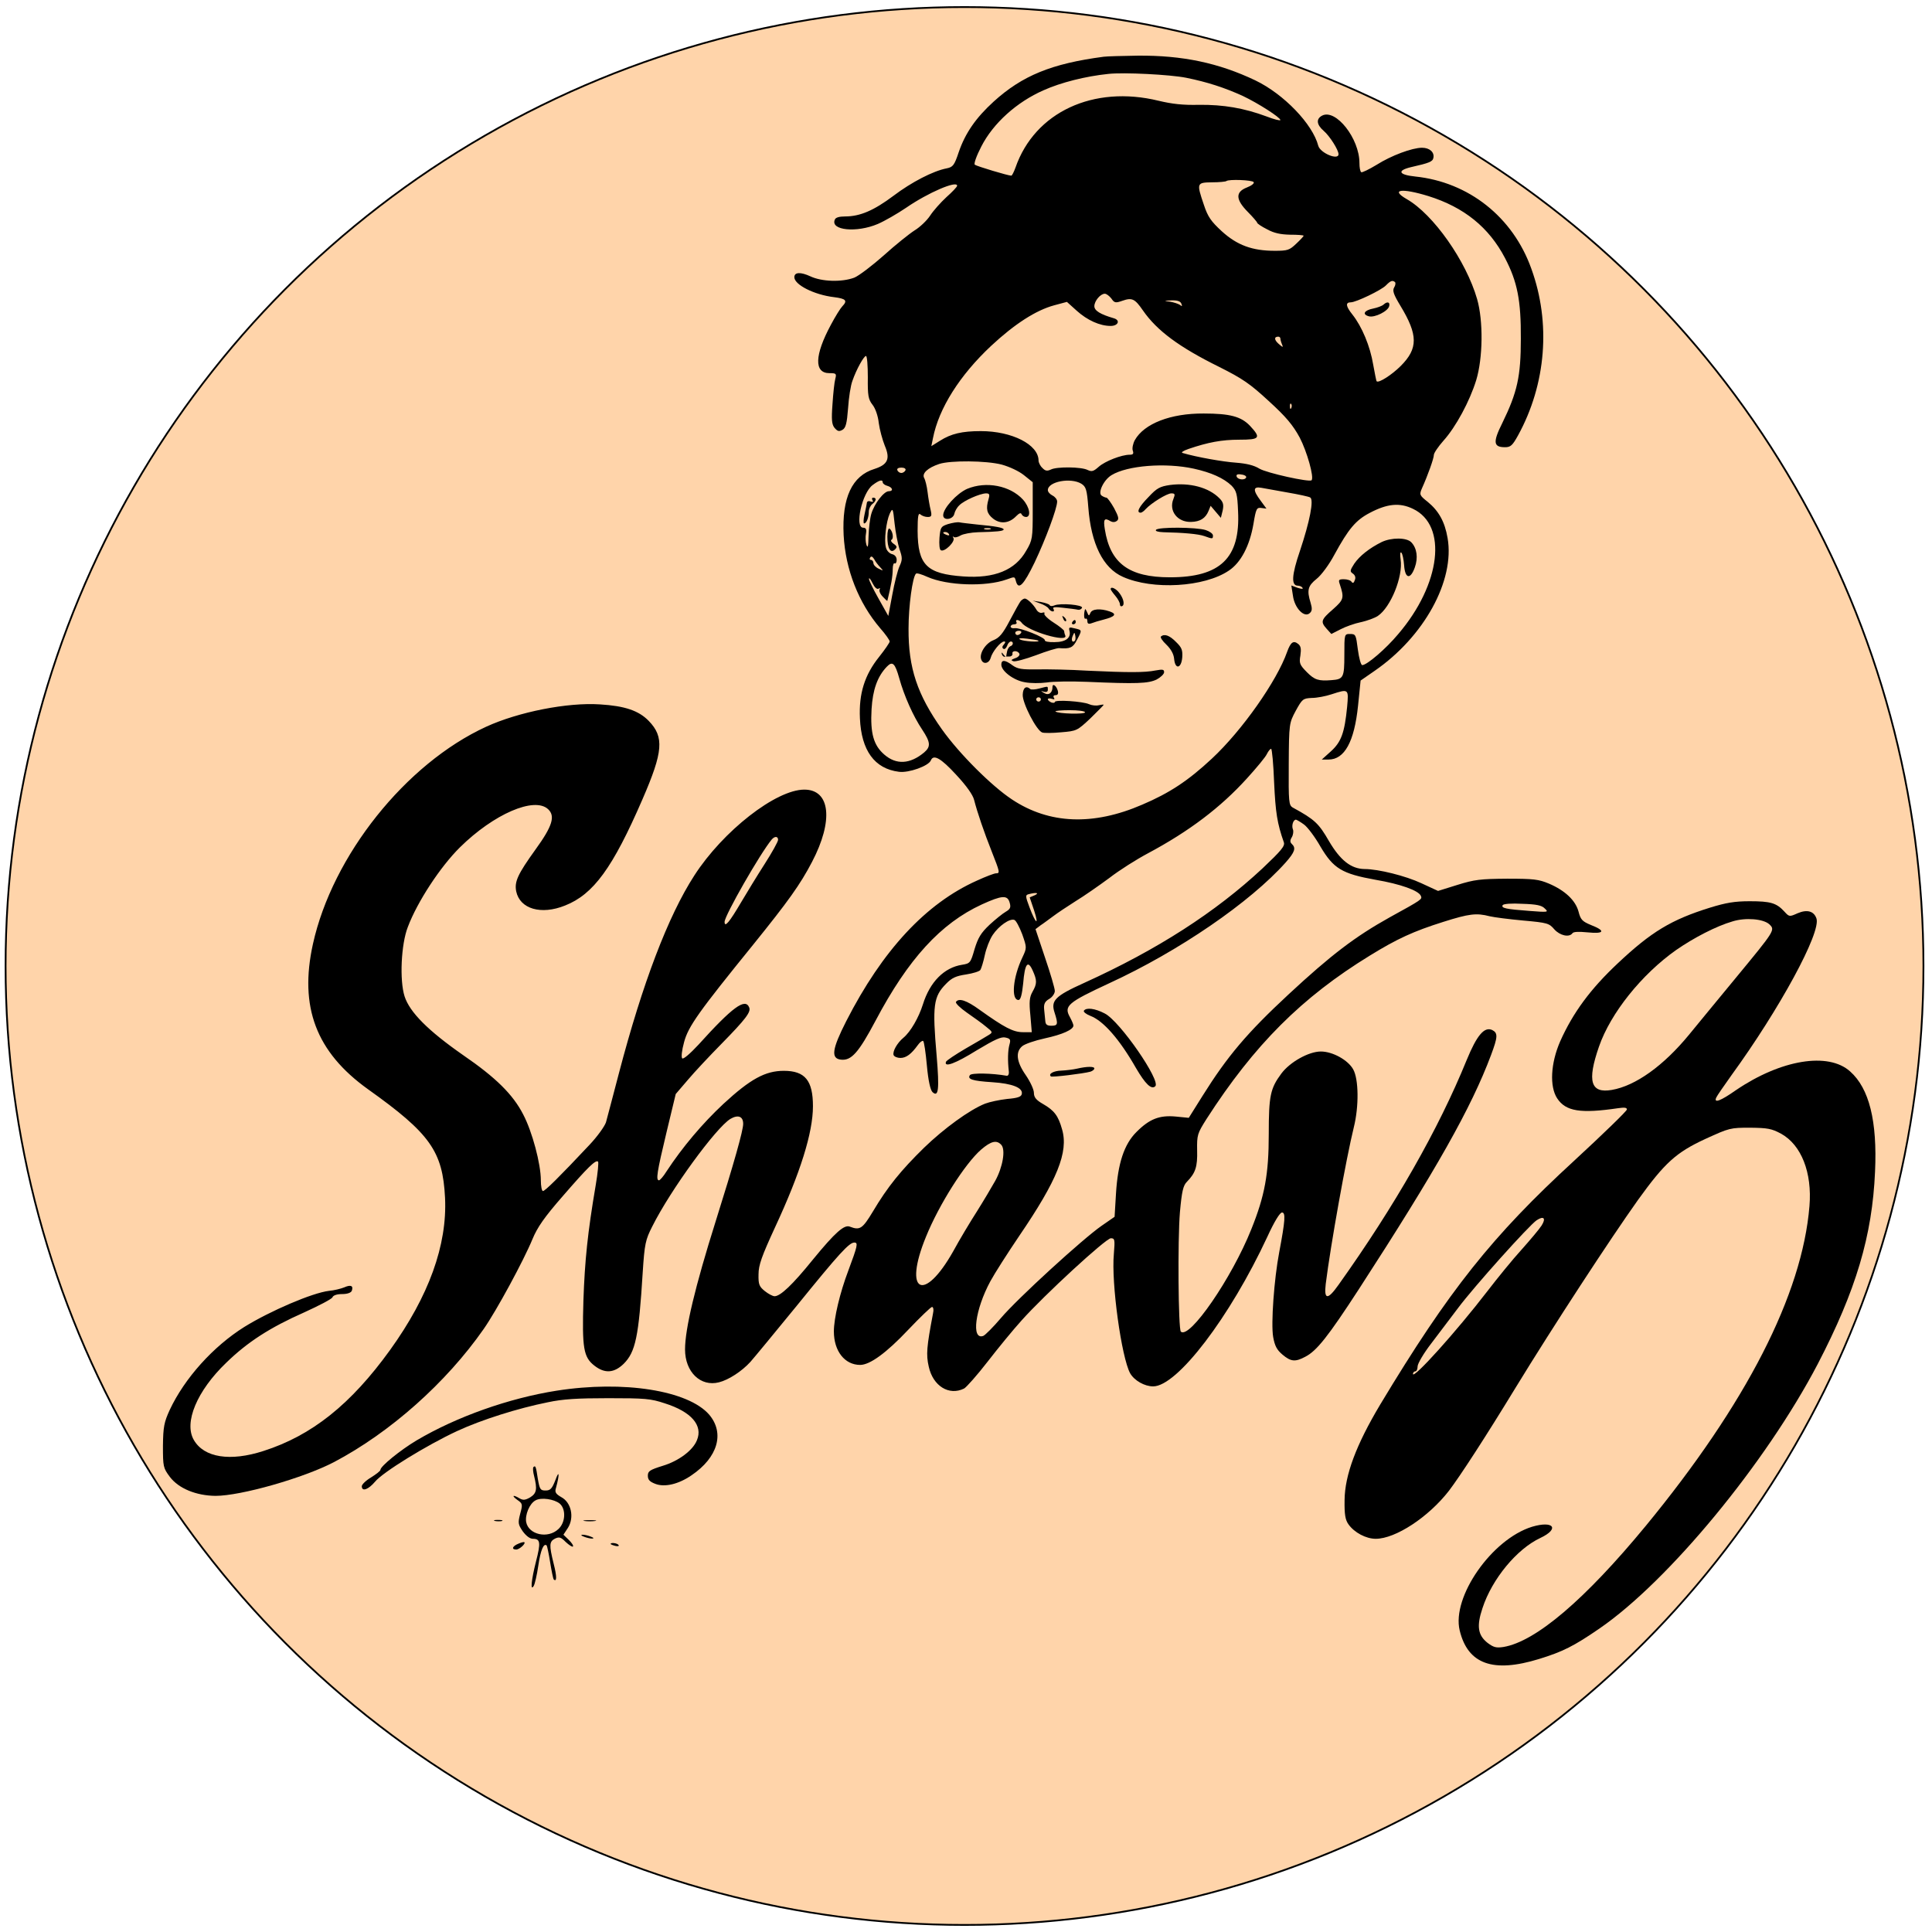 <?xml version="1.0"?>
<svg width="1080" height="1080" xmlns="http://www.w3.org/2000/svg" xmlns:svg="http://www.w3.org/2000/svg" preserveAspectRatio="xMidYMid meet" version="1.0">
 <g class="layer">
  <title>Layer 1</title>
  <circle cx="539.17" cy="540" fill="#ffd4aa" id="svg_33" r="536.05" stroke="#000000" transform="matrix(1 0 0 1 0 0)"/>
  <g fill="#000000" id="svg_1" transform="matrix(0.13 0 0 -0.12 -43.881 -183.347)">
   <path d="m5083.3,-1792.19c-224,-32 -350,-88 -473,-209c-77,-76 -122,-147 -150,-235c-19,-62 -25,-70 -52,-76c-58,-12 -151,-64 -229,-128c-84,-68 -143,-96 -208,-96c-25,0 -41,-5 -44,-15c-20,-50 94,-62 185,-20c30,14 84,48 121,75c95,71 220,129 220,103c0,-5 -21,-29 -46,-53c-25,-25 -57,-64 -70,-86c-14,-23 -44,-54 -67,-69c-23,-16 -83,-68 -132,-116c-50,-48 -107,-95 -127,-104c-54,-22 -140,-19 -189,6c-42,21 -69,20 -69,-4c0,-35 85,-82 171,-93c51,-7 59,-16 35,-43c-8,-9 -30,-47 -49,-86c-70,-141 -73,-225 -6,-225c29,0 31,-2 25,-27c-4,-16 -9,-68 -12,-118c-5,-72 -3,-94 9,-110c13,-16 19,-18 34,-9c14,9 19,29 24,100c3,49 11,107 19,129c17,53 49,115 58,115c5,0 8,-45 8,-99c-1,-85 2,-103 20,-128c12,-16 24,-52 27,-85c4,-32 16,-79 26,-106c24,-61 13,-88 -44,-108c-97,-32 -141,-134 -133,-309c8,-160 64,-315 157,-433c23,-28 41,-56 41,-62c0,-5 -20,-37 -45,-71c-63,-85 -88,-172 -83,-287c6,-150 63,-235 168,-249c42,-6 127,27 137,53c11,30 43,11 109,-67c44,-51 72,-94 77,-117c14,-59 43,-151 76,-241c35,-96 36,-101 18,-101c-7,0 -44,-15 -82,-34c-219,-106 -406,-324 -562,-655c-61,-130 -67,-174 -22,-179c44,-5 75,32 148,181c141,289 281,454 457,542c87,43 111,45 120,8c6,-22 2,-30 -17,-42c-13,-8 -45,-36 -70,-61c-37,-38 -49,-60 -64,-113c-17,-64 -19,-67 -54,-73c-77,-13 -138,-80 -168,-184c-18,-62 -53,-128 -84,-156c-27,-24 -48,-65 -42,-81c3,-7 16,-13 29,-13c25,0 47,18 75,60c9,14 20,22 23,19c4,-3 11,-55 16,-115c6,-71 15,-113 24,-123c26,-26 30,12 18,168c-19,236 -14,277 41,337c25,28 43,36 86,43c29,5 57,14 61,21c4,7 13,38 19,69c6,31 21,73 34,94c26,42 73,78 93,70c7,-2 22,-33 34,-67c20,-62 20,-63 1,-107c-41,-92 -50,-199 -17,-199c9,0 15,25 20,77c7,93 20,111 41,60c19,-46 19,-61 -1,-99c-13,-25 -15,-47 -9,-110l6,-78l-38,0c-42,0 -80,22 -186,104c-57,45 -90,56 -102,37c-3,-6 18,-28 47,-50c29,-22 67,-51 83,-66c28,-24 29,-26 11,-38c-10,-7 -54,-35 -99,-63c-44,-28 -83,-56 -85,-62c-9,-28 41,-8 133,54c77,50 105,64 123,59c21,-5 23,-10 17,-33c-7,-27 -8,-73 -3,-122c2,-15 -2,-24 -9,-23c-62,12 -151,14 -158,3c-12,-19 10,-27 96,-33c86,-6 133,-26 127,-55c-2,-13 -18,-19 -63,-23c-33,-4 -76,-14 -95,-22c-67,-29 -176,-115 -262,-205c-99,-105 -157,-182 -220,-297c-45,-81 -56,-89 -99,-71c-24,11 -63,-26 -159,-153c-88,-118 -140,-171 -165,-171c-8,0 -27,11 -42,24c-24,21 -28,31 -27,78c0,43 14,85 71,219c109,254 163,441 163,564c0,120 -34,165 -125,165c-80,0 -144,-38 -260,-154c-90,-91 -176,-201 -245,-315c-13,-23 -28,-41 -32,-41c-14,0 -9,37 32,222l40,180l53,67c28,36 93,111 143,166c105,116 128,149 120,170c-17,46 -72,2 -218,-173c-36,-42 -65,-69 -70,-64c-5,5 -2,37 8,76c18,73 63,141 298,455c149,200 201,278 252,384c93,192 79,337 -33,337c-122,0 -350,-193 -473,-400c-113,-189 -223,-503 -324,-920c-26,-107 -51,-211 -56,-230c-6,-19 -37,-66 -71,-105c-130,-150 -191,-215 -200,-215c-5,0 -9,23 -9,50c0,76 -37,227 -76,307c-44,93 -118,172 -258,276c-151,114 -230,200 -252,274c-22,75 -15,243 14,323c41,118 140,281 224,371c146,156 320,237 379,178c32,-32 19,-79 -54,-188c-77,-116 -91,-150 -83,-195c16,-82 107,-111 210,-66c122,52 205,175 333,495c89,222 94,290 27,365c-43,48 -103,70 -210,77c-139,10 -350,-35 -489,-104c-346,-172 -661,-600 -745,-1012c-60,-294 14,-504 237,-677c267,-206 321,-289 331,-505c10,-221 -70,-459 -236,-709c-169,-254 -337,-399 -545,-471c-143,-50 -255,-31 -299,51c-44,81 13,229 139,360c92,97 188,164 336,235c63,31 118,62 121,70c3,9 19,15 41,15c23,0 38,6 42,15c8,24 -4,30 -33,16c-14,-6 -43,-14 -65,-16c-71,-9 -252,-93 -364,-168c-134,-91 -257,-239 -321,-387c-24,-57 -28,-78 -29,-167c0,-97 1,-103 30,-145c38,-54 113,-87 196,-88c109,0 378,83 509,157c242,138 483,370 644,620c55,85 172,319 210,419c21,55 51,102 130,200c108,135 142,171 152,161c3,-3 -1,-52 -10,-109c-35,-223 -47,-351 -53,-538c-6,-222 0,-264 48,-304c44,-37 84,-34 125,9c51,55 65,126 82,426c8,134 12,152 41,214c79,171 274,460 336,501c33,21 55,12 55,-23c0,-31 -39,-181 -118,-453c-89,-306 -132,-502 -132,-598c0,-105 67,-175 146,-153c41,11 98,51 135,95c14,17 104,135 199,261c184,246 226,295 248,295c17,0 14,-15 -26,-131c-36,-103 -62,-221 -62,-283c0,-92 47,-156 113,-156c42,0 113,56 207,164c51,58 97,106 102,106c6,0 8,-14 4,-32c-27,-154 -30,-190 -18,-246c18,-90 87,-137 152,-102c10,6 56,62 101,125c45,63 110,149 146,192c98,119 363,383 384,383c17,0 18,-6 13,-72c-12,-136 33,-484 70,-557c18,-34 62,-61 99,-61c103,0 330,322 491,697c30,71 54,113 63,113c16,0 14,-36 -12,-185c-22,-125 -36,-333 -26,-395c7,-42 16,-60 40,-82c36,-33 55,-35 98,-10c49,27 98,94 230,314c334,558 484,846 569,1092c29,84 30,102 5,116c-34,17 -66,-24 -110,-140c-121,-322 -308,-678 -551,-1047c-47,-72 -63,-70 -55,4c21,182 88,586 121,731c22,96 21,223 -3,269c-22,43 -88,83 -139,83c-52,0 -133,-49 -170,-103c-47,-69 -54,-102 -54,-282c0,-186 -17,-287 -75,-443c-84,-228 -266,-514 -303,-477c-11,11 -14,426 -4,556c8,97 14,125 30,142c37,41 46,70 44,147c-1,71 1,78 40,145c206,347 411,568 703,762c117,78 187,113 316,157c111,38 142,42 199,26c19,-5 85,-14 145,-20c104,-10 111,-13 133,-41c24,-29 64,-39 78,-18c4,7 27,8 65,4c72,-8 79,7 15,34c-38,17 -45,25 -54,63c-13,52 -58,98 -127,130c-44,20 -65,23 -180,23c-115,-1 -140,-4 -214,-29l-83,-28l-72,36c-67,34 -185,66 -244,66c-58,1 -104,40 -153,130c-44,83 -62,101 -155,156c-18,11 -19,25 -18,203c1,189 2,191 30,248c28,55 31,58 69,60c22,0 60,8 85,17c74,26 74,26 67,-59c-11,-120 -25,-163 -70,-207l-39,-38l29,0c69,0 111,83 127,251l11,117l60,45c213,159 346,421 314,619c-12,76 -38,126 -85,168c-36,31 -37,34 -25,64c25,60 51,139 51,155c0,9 19,39 41,66c54,65 113,184 141,282c29,103 31,276 4,378c-47,177 -188,395 -303,466c-72,45 -21,52 93,14c154,-52 261,-146 330,-289c53,-110 69,-197 68,-376c0,-175 -15,-249 -80,-393c-41,-89 -38,-112 12,-112c24,0 32,8 56,55c121,239 142,524 57,777c-79,240 -269,403 -499,429c-72,8 -80,28 -17,44c77,19 92,25 95,43c5,26 -16,47 -49,47c-42,0 -132,-36 -196,-80c-32,-21 -61,-36 -65,-34c-5,3 -8,22 -8,43c0,114 -101,253 -160,221c-27,-15 -25,-42 6,-71c26,-24 64,-89 64,-109c0,-30 -78,5 -87,39c-24,101 -148,241 -271,305c-157,81 -313,117 -506,115c-66,-1 -132,-3 -146,-5zm355,-98c91,-20 165,-46 244,-85c66,-34 161,-100 161,-112c0,-4 -27,3 -60,17c-97,39 -185,55 -289,54c-70,-2 -117,4 -175,19c-280,74 -532,-53 -615,-311c-7,-21 -15,-38 -18,-38c-14,0 -149,44 -157,51c-5,4 7,41 28,85c51,108 152,207 268,262c74,36 180,65 278,76c67,8 266,-3 335,-18zm290,-486c4,-6 -10,-17 -29,-25c-50,-21 -49,-56 4,-114c22,-24 40,-47 40,-50c0,-4 19,-18 43,-31c30,-18 58,-24 99,-25c32,0 58,-2 58,-5c0,-2 -14,-19 -32,-37c-29,-30 -37,-33 -92,-33c-97,0 -162,26 -228,91c-46,46 -60,67 -77,123c-32,102 -31,104 35,105c31,0 59,3 62,6c10,9 111,5 117,-5zm608,-466c3,-4 2,-15 -4,-25c-8,-15 -2,-33 27,-85c76,-136 77,-199 1,-281c-38,-41 -94,-80 -103,-71c-2,2 -8,37 -15,78c-13,85 -48,177 -90,234c-28,38 -30,56 -6,56c22,0 132,57 151,79c20,22 28,25 39,15zm-1220,-76c13,-21 18,-22 47,-11c42,16 54,10 89,-45c60,-94 156,-171 328,-263c101,-55 132,-78 213,-159c74,-73 104,-112 133,-170c31,-64 63,-186 51,-199c-10,-10 -193,34 -224,54c-24,16 -55,24 -101,28c-55,4 -170,26 -229,45c-9,2 1,10 25,19c84,31 143,43 218,43c89,0 95,8 46,65c-38,43 -86,57 -199,57c-142,1 -256,-47 -296,-124c-8,-16 -12,-38 -9,-48c5,-15 2,-20 -13,-20c-35,0 -106,-30 -133,-56c-23,-22 -30,-24 -48,-15c-27,15 -133,16 -158,2c-16,-8 -24,-7 -37,8c-9,9 -16,25 -16,34c0,74 -114,137 -248,137c-81,0 -128,-12 -176,-45l-37,-25l7,37c25,139 115,293 250,430c102,103 193,166 271,189l55,16l42,-41c46,-45 100,-71 146,-71c33,0 43,27 13,36c-57,18 -83,35 -83,56c0,24 26,58 45,58c7,0 19,-10 28,-22zm301,-24c5,-13 3,-14 -6,-6c-7,5 -26,12 -43,15c-28,4 -28,4 6,6c26,1 39,-4 43,-15zm426,-163c0,-5 3,-17 7,-27c6,-15 4,-15 -14,2c-20,19 -21,34 -2,34c5,0 9,-4 9,-9zm47,-323c-3,-8 -6,-5 -6,6c-1,11 2,17 5,13c3,-3 4,-12 1,-19zm-1245,-264c33,-10 73,-30 95,-49l38,-33l0,-133c0,-127 -1,-137 -28,-186c-47,-91 -137,-130 -270,-120c-158,12 -196,53 -197,212c0,69 3,86 12,77c7,-7 21,-12 31,-12c17,0 19,5 13,33c-4,17 -10,55 -13,82c-3,28 -10,58 -15,67c-10,21 15,47 65,65c48,17 201,16 269,-3zm826,-19c75,-18 128,-44 162,-79c21,-24 25,-38 28,-120c10,-217 -76,-307 -293,-307c-176,0 -257,65 -280,224c-7,47 -2,55 25,37c9,-5 19,-5 27,2c10,8 7,20 -12,59c-14,27 -29,49 -33,49c-4,0 -13,4 -20,9c-19,12 8,74 42,96c68,45 232,59 354,30zm-1240,-7c-3,-7 -11,-13 -18,-13c-7,0 -15,6 -17,13c-3,7 4,12 17,12c13,0 20,-5 18,-12zm1465,-33c-4,-15 -36,-12 -41,3c-3,9 3,13 19,10c13,-1 23,-7 22,-13zm-1563,-24c0,-5 9,-13 20,-16c23,-7 27,-25 6,-25c-21,0 -62,-58 -75,-105c-6,-22 -11,-69 -12,-105c-1,-46 -3,-58 -9,-40c-4,14 -5,37 -2,53c3,20 0,27 -12,27c-38,0 -5,163 41,199c28,23 43,27 43,12zm854,-6c20,-14 24,-26 30,-110c12,-170 63,-283 149,-324c128,-62 350,-48 455,29c52,37 90,116 106,217c11,72 14,78 34,75l22,-3l-25,37c-34,49 -33,67 3,60c15,-3 66,-13 113,-22c48,-9 91,-19 97,-23c17,-10 -2,-113 -44,-249c-36,-114 -38,-162 -9,-162c7,0 17,-4 20,-10c4,-6 -3,-6 -21,0l-27,11l7,-48c7,-58 49,-104 72,-81c11,10 11,22 4,48c-17,59 -12,79 26,112c20,17 54,67 76,112c61,121 92,161 152,195c75,43 129,49 186,19c150,-77 120,-351 -63,-583c-53,-69 -135,-145 -155,-145c-6,0 -14,33 -19,73c-8,68 -9,72 -33,72c-25,0 -25,0 -25,-98c0,-105 -4,-113 -55,-117c-56,-5 -73,1 -106,37c-31,34 -34,42 -28,78c4,31 2,44 -10,54c-20,17 -32,8 -47,-37c-44,-136 -194,-367 -324,-498c-102,-103 -182,-160 -299,-214c-211,-99 -400,-91 -560,24c-87,62 -226,212 -301,326c-106,162 -145,286 -144,470c0,105 17,241 32,256c3,4 25,-3 49,-15c86,-41 251,-47 341,-12c36,14 34,14 40,-9c11,-42 33,-17 80,88c47,107 97,252 97,284c0,10 -9,22 -20,28c-11,6 -20,17 -20,25c0,40 98,60 144,30zm-782,-305c13,-39 13,-50 0,-80c-8,-19 -22,-79 -31,-133l-17,-98l-42,81c-23,44 -42,86 -41,92c0,7 7,-2 15,-20c9,-20 19,-30 26,-26c6,4 8,3 5,-3c-4,-6 2,-22 13,-34c11,-13 20,-22 20,-19c16,70 23,115 23,147c0,18 4,30 8,27c5,-3 9,5 9,16c0,14 -8,24 -20,27c-11,3 -23,16 -26,30c-9,33 1,122 16,158c13,29 14,28 21,-45c4,-41 14,-95 21,-120zm-83,-84c15,-18 15,-18 -6,-7c-13,6 -23,18 -23,26c0,8 -5,15 -11,15c-5,0 -7,5 -3,11c4,8 10,5 17,-7c5,-11 17,-28 26,-38zm82,-517c21,-82 60,-177 99,-240c36,-59 37,-79 8,-106c-61,-55 -120,-58 -171,-10c-46,43 -61,98 -55,212c5,90 25,152 66,198c24,27 35,16 53,-54zm1612,-486c6,-139 13,-190 42,-279c5,-17 -12,-39 -92,-121c-202,-204 -451,-378 -766,-533c-127,-62 -145,-83 -128,-139c16,-54 14,-61 -14,-61c-19,0 -25,6 -26,23c-1,12 -3,36 -5,54c-2,24 3,36 22,48c13,8 24,25 24,37c0,12 -19,82 -42,155l-41,133l22,18c13,9 37,29 55,43c17,14 60,45 95,69c35,23 100,72 145,108c44,37 119,88 166,115c178,103 313,214 426,349c42,50 81,101 86,114c6,13 14,24 18,24c4,0 10,-71 13,-157zm129,-196c15,-12 47,-58 70,-102c56,-103 93,-127 237,-155c108,-20 185,-50 195,-75c6,-16 7,-16 -134,-100c-149,-90 -252,-175 -435,-359c-179,-180 -263,-288 -370,-473l-59,-102l-56,6c-70,7 -113,-11 -169,-72c-53,-57 -80,-146 -88,-287l-6,-108l-56,-42c-80,-60 -362,-339 -433,-430c-33,-42 -68,-80 -76,-83c-52,-20 -35,123 31,255c18,36 74,131 124,211c163,259 213,391 184,497c-16,62 -33,87 -81,117c-31,19 -40,32 -40,53c0,15 -16,52 -35,82c-40,62 -45,108 -15,135c11,10 54,26 96,36c77,18 124,41 124,60c0,5 -7,23 -15,39c-27,52 -10,68 169,158c299,149 606,377 759,563c39,48 45,67 26,86c-8,8 -8,17 0,31c6,11 8,28 5,36c-7,18 1,46 13,46c4,-1 20,-11 35,-23zm-2262,-71c0,-8 -26,-59 -58,-113c-32,-54 -77,-134 -101,-178c-50,-92 -71,-120 -71,-91c0,29 153,319 203,384c13,16 27,15 27,-2zm1104,-258l-22,-10l19,-61c22,-74 7,-63 -20,15c-18,52 -18,57 -3,61c32,9 47,6 26,-5zm2193,-62c17,-17 15,-18 -67,-11c-100,8 -122,13 -114,27c4,6 38,9 85,6c60,-2 83,-7 96,-22zm-2337,-1101c19,-23 6,-104 -26,-167c-15,-29 -50,-93 -79,-143c-29,-49 -75,-132 -101,-184c-127,-245 -217,-195 -118,66c56,150 168,341 237,406c43,40 67,46 87,22z" id="svg_2"/>
   <path d="m6286.3,-2947.19c-6,-6 -26,-14 -44,-18c-38,-8 -49,-27 -19,-36c25,-8 84,24 88,48c4,19 -9,22 -25,6z" id="svg_3"/>
   <path d="m4496.3,-3805.19c-44,-21 -103,-90 -103,-123c0,-27 43,-20 48,7c2,11 11,29 21,39c19,22 88,55 115,56c15,0 17,-5 11,-27c-12,-45 -8,-67 20,-91c31,-26 69,-22 99,12c13,14 20,17 23,9c3,-7 11,-13 19,-13c23,0 16,46 -13,81c-55,65 -158,87 -240,50z" id="svg_4"/>
   <path d="m4414.3,-3969.19c-31,-11 -33,-15 -37,-64c-2,-30 0,-55 6,-58c16,-10 63,41 54,57c-4,7 -3,10 1,5c5,-4 18,-1 30,7c11,7 45,14 75,15c80,2 110,5 110,13c0,8 -35,15 -115,23c-33,4 -67,8 -75,10c-8,2 -30,-2 -49,-8zm182,-24c-7,-2 -19,-2 -25,0c-7,3 -2,5 12,5c14,0 19,-2 13,-5zm-178,-23c3,-6 -1,-7 -9,-4c-18,7 -21,14 -7,14c6,0 13,-4 16,-10z" id="svg_5"/>
   <path d="m5368.3,-3787.19c-43,-7 -56,-14 -92,-56c-41,-45 -54,-73 -34,-73c5,0 15,8 22,17c24,28 91,73 110,73c16,0 17,-4 9,-26c-21,-55 17,-109 76,-107c39,1 62,17 75,51l9,24l22,-28l22,-28l8,35c5,27 2,39 -15,57c-46,50 -127,73 -212,61z" id="svg_6"/>
   <path d="m5308.3,-3996.19c-4,-6 9,-10 32,-11c85,-2 150,-8 176,-18c36,-14 37,-14 37,3c0,8 -14,19 -31,25c-40,14 -206,15 -214,1z" id="svg_7"/>
   <path d="m4089.3,-3858.19c5,-7 2,-9 -8,-6c-8,4 -15,1 -16,-5c-1,-7 -5,-31 -10,-54c-5,-24 -6,-43 -2,-43c10,0 20,26 20,55c0,12 7,28 15,35c17,14 20,30 4,30c-5,0 -7,-5 -3,-12z" id="svg_8"/>
   <path d="m6278.3,-4053.19c-52,-28 -94,-64 -117,-100c-19,-32 -20,-37 -6,-47c9,-7 13,-18 8,-30c-4,-14 -9,-16 -14,-8c-4,7 -19,12 -33,12c-22,0 -24,-3 -18,-22c20,-65 18,-73 -29,-118c-52,-49 -54,-58 -27,-91l20,-24l40,22c21,12 60,27 87,33c26,6 59,19 73,29c55,40 109,183 98,263c-3,23 -2,37 3,32c5,-5 10,-31 12,-59c4,-63 27,-68 46,-10c15,45 9,90 -15,117c-20,23 -86,23 -128,1z" id="svg_9"/>
   <path d="m5113.3,-4272.19c0,-3 9,-17 20,-31c11,-14 20,-32 20,-40c0,-8 5,-11 10,-8c13,8 3,43 -18,68c-15,17 -32,23 -32,11z" id="svg_10"/>
   <path d="m4726.3,-4328.19c-5,-7 -26,-48 -47,-91c-30,-62 -45,-80 -70,-91c-34,-14 -63,-64 -52,-91c8,-23 33,-18 40,8c7,29 43,77 58,77c7,0 6,-5 -1,-14c-8,-9 -8,-16 -2,-20c5,-4 12,3 16,14c3,11 11,20 16,20c12,0 11,-18 -2,-22c-5,-2 -12,-12 -14,-23c-2,-11 -4,-22 -4,-25c-1,-3 -6,2 -12,10c-7,10 -9,11 -7,2c2,-8 7,-13 11,-13c4,1 14,1 22,1c8,0 14,6 13,13c-4,16 24,16 30,-1c2,-6 -6,-16 -19,-20c-17,-7 -19,-10 -7,-14c8,-3 52,10 97,28c46,19 91,34 100,33c46,-4 59,2 75,36c24,49 24,48 -8,56c-24,7 -27,5 -23,-11c8,-33 -16,-53 -64,-53c-25,-1 -43,3 -42,9c2,13 -106,59 -129,56c-10,-2 -18,2 -18,7c0,6 7,11 16,11c8,0 12,5 9,10c-3,6 -2,10 4,10c5,0 14,-6 18,-12c25,-40 202,-96 188,-60c-3,7 -5,17 -5,21c0,4 -20,22 -45,39c-26,18 -43,37 -40,42c3,5 -1,7 -9,4c-8,-3 -19,3 -25,14c-13,25 -40,52 -50,52c-5,0 -13,-6 -18,-12zm2,-148c-3,-5 -10,-10 -16,-10c-5,0 -9,5 -9,10c0,6 7,10 16,10c8,0 12,-4 9,-10zm231,-37c-11,-11 -17,4 -9,23c7,18 8,18 11,1c2,-10 1,-21 -2,-24zm-157,1c10,-9 -65,-3 -78,5c-10,6 1,8 30,4c24,-3 46,-7 48,-9z" id="svg_11"/>
   <path d="m4808.3,-4338.19c17,-6 34,-17 38,-24c4,-8 13,-14 18,-14c6,0 7,5 3,12c-5,8 6,10 42,5c27,-3 56,-7 63,-9c7,-2 15,2 18,9c5,14 -94,23 -119,11c-9,-4 -18,-4 -20,1c-2,5 -19,11 -38,15l-35,6l30,-12z" id="svg_12"/>
   <path d="m5003.3,-4366.19c-6,-20 -5,-48 2,-44c4,3 8,-2 8,-11c0,-12 5,-15 18,-10c9,4 33,12 52,17c50,14 58,26 26,38c-40,15 -76,12 -83,-7c-6,-15 -7,-15 -14,3c-4,10 -8,17 -9,14z" id="svg_13"/>
   <path d="m4909.3,-4409.19c3,-10 9,-15 12,-12c3,3 0,11 -7,18c-10,9 -11,8 -5,-6z" id="svg_14"/>
   <path d="m4948.3,-4426.19c-3,-5 -1,-10 4,-10c6,0 11,5 11,10c0,6 -2,10 -4,10c-3,0 -8,-4 -11,-10z" id="svg_15"/>
   <path d="m5329.3,-4493.19c-3,-4 7,-21 24,-38c19,-20 31,-43 33,-65c4,-52 31,-47 35,6c2,34 -2,46 -27,72c-28,31 -50,39 -65,25z" id="svg_16"/>
   <path d="m4643.3,-4624.19c0,-30 54,-74 102,-82c23,-5 65,-5 93,-1c27,5 106,6 175,3c211,-10 262,-8 298,11c17,10 32,25 32,34c0,13 -6,14 -37,8c-46,-10 -115,-10 -293,-1c-74,5 -171,7 -216,6c-67,-1 -84,2 -106,19c-32,26 -48,27 -48,3z" id="svg_17"/>
   <path d="m4863.3,-4728.19c0,-28 -17,-41 -36,-28c-16,10 -16,11 -1,6c11,-3 17,0 17,9c0,18 3,17 -37,6c-17,-5 -34,-6 -38,-3c-18,18 -32,7 -33,-26c-2,-38 59,-167 84,-176c7,-3 44,-3 81,1c67,6 69,7 126,65c31,33 57,61 57,63c0,2 -9,1 -21,-2c-11,-3 -30,-1 -42,5c-26,13 -147,22 -147,10c0,-4 -7,-5 -15,-2c-8,4 -15,10 -15,15c0,4 7,5 17,2c11,-4 14,-3 9,5c-4,7 -1,12 7,12c10,0 13,7 10,20c-6,24 -23,37 -23,18zm-50,-58c0,-5 -4,-10 -10,-10c-5,0 -10,5 -10,10c0,6 5,10 10,10c6,0 10,-4 10,-10zm190,-60c0,-10 -117,-7 -127,4c-4,3 24,6 60,6c37,0 67,-4 67,-10z" id="svg_18"/>
   <path d="m4153.3,-4028.19c0,-54 13,-79 32,-60c11,11 10,16 -5,27c-10,7 -14,16 -9,19c11,7 4,43 -9,52c-5,3 -9,-14 -9,-38z" id="svg_19"/>
   <path d="m4998.3,-6236.19c-3,-5 9,-16 28,-24c56,-23 126,-110 196,-243c40,-74 66,-102 83,-85c25,25 -152,303 -217,339c-42,24 -80,29 -90,13z" id="svg_20"/>
   <path d="m4968.3,-6506.19c-16,-4 -47,-8 -67,-9c-33,-1 -57,-15 -45,-27c4,-5 140,13 170,22c9,3 17,10 17,15c0,10 -31,10 -75,-1z" id="svg_21"/>
   <path d="m7690.3,-5756.19c-166,-56 -252,-112 -397,-260c-116,-118 -192,-229 -247,-363c-41,-102 -46,-210 -13,-265c37,-61 100,-72 263,-46c26,4 37,3 37,-6c0,-7 -102,-114 -227,-239c-351,-349 -538,-603 -834,-1136c-103,-187 -152,-328 -153,-445c-1,-67 3,-92 17,-113c25,-38 75,-67 117,-67c85,0 227,101 315,224c49,70 157,250 287,481c162,287 407,693 526,874c115,173 164,221 290,284c103,51 107,52 192,52c75,-1 92,-4 133,-28c87,-52 134,-181 122,-337c-31,-412 -272,-921 -704,-1490c-261,-343 -473,-539 -612,-564c-31,-5 -42,-2 -68,19c-42,36 -48,78 -22,162c41,136 148,276 249,327c84,43 57,82 -36,52c-173,-58 -346,-327 -311,-483c35,-157 143,-199 341,-133c102,34 150,60 260,142c297,221 716,771 939,1233c164,342 234,596 246,895c10,236 -25,388 -107,467c-94,92 -298,55 -491,-87c-67,-51 -96,-62 -85,-35c3,8 33,55 66,105c206,307 386,665 365,730c-11,34 -40,43 -81,24c-35,-17 -36,-17 -57,8c-34,40 -59,48 -149,48c-65,0 -102,-7 -171,-30zm255,-77c26,-27 27,-26 -146,-253c-78,-102 -167,-220 -199,-262c-110,-145 -230,-238 -332,-257c-91,-17 -107,40 -55,202c50,156 183,336 332,450c76,57 172,111 242,133c56,19 132,12 158,-13zm-979,-1404c-10,-17 -49,-67 -86,-112c-38,-45 -104,-133 -148,-195c-132,-186 -319,-411 -319,-384c0,6 5,12 10,12c6,0 10,11 10,23c0,13 26,61 58,106c31,44 83,119 116,166c68,99 307,387 338,409c31,22 41,9 21,-25z" id="svg_22"/>
   <path d="m2731.3,-8006.19c-205,-35 -430,-121 -603,-232c-68,-44 -155,-120 -155,-137c0,-5 -18,-20 -40,-35c-22,-14 -40,-33 -40,-41c0,-27 28,-16 57,21c33,44 222,170 353,236c106,53 261,106 390,134c65,15 127,19 260,19c158,0 182,-2 243,-24c114,-39 165,-103 138,-172c-17,-47 -79,-97 -147,-119c-56,-19 -64,-25 -64,-46c0,-19 8,-28 32,-38c40,-17 100,-2 156,40c113,83 143,196 76,282c-90,113 -368,161 -656,112z" id="svg_23"/>
   <path d="m2631.3,-8362.19c-3,-3 -2,-22 3,-42c14,-61 11,-80 -17,-99c-21,-13 -30,-14 -45,-5c-29,19 -37,14 -10,-7c23,-17 23,-21 12,-65c-10,-42 -9,-49 11,-81c15,-22 31,-35 44,-35c32,0 34,-18 13,-106c-20,-86 -25,-140 -10,-114c5,8 14,51 20,95c10,73 23,106 36,94c2,-3 9,-38 15,-79c6,-41 13,-76 15,-79c14,-14 14,14 0,73c-20,88 -19,103 6,117c18,9 25,7 46,-16c14,-14 28,-24 31,-21c3,4 -5,17 -18,31l-23,24l20,33c27,48 14,117 -29,142c-24,15 -29,23 -23,43c16,64 14,86 -2,38c-15,-42 -22,-50 -43,-50c-22,0 -25,5 -33,54c-8,58 -10,64 -19,55zm113,-170c28,-26 25,-89 -6,-119c-45,-46 -127,-26 -138,32c-6,34 14,87 40,102c24,15 80,6 104,-15z" id="svg_24"/>
   <path d="m2466.3,-8613.19c9,-2 23,-2 30,0c6,3 -1,5 -18,5c-16,0 -22,-2 -12,-5z" id="svg_25"/>
   <path d="m2851.3,-8613.19c12,-2 32,-2 45,0c12,2 2,4 -23,4c-25,0 -35,-2 -22,-4z" id="svg_26"/>
   <path d="m2848.3,-8686.19c11,-5 27,-9 35,-9c9,0 8,4 -5,9c-11,5 -27,9 -35,9c-9,0 -8,-4 5,-9z" id="svg_27"/>
   <path d="m2566.3,-8719.19c-25,-11 -31,-27 -9,-27c14,0 42,28 35,34c-2,2 -14,-1 -26,-7z" id="svg_28"/>
   <path d="m2963.3,-8720.19c0,-2 9,-6 20,-9c11,-3 18,-1 14,4c-5,9 -34,13 -34,5z" id="svg_29"/>
  </g>
 </g>
</svg>
